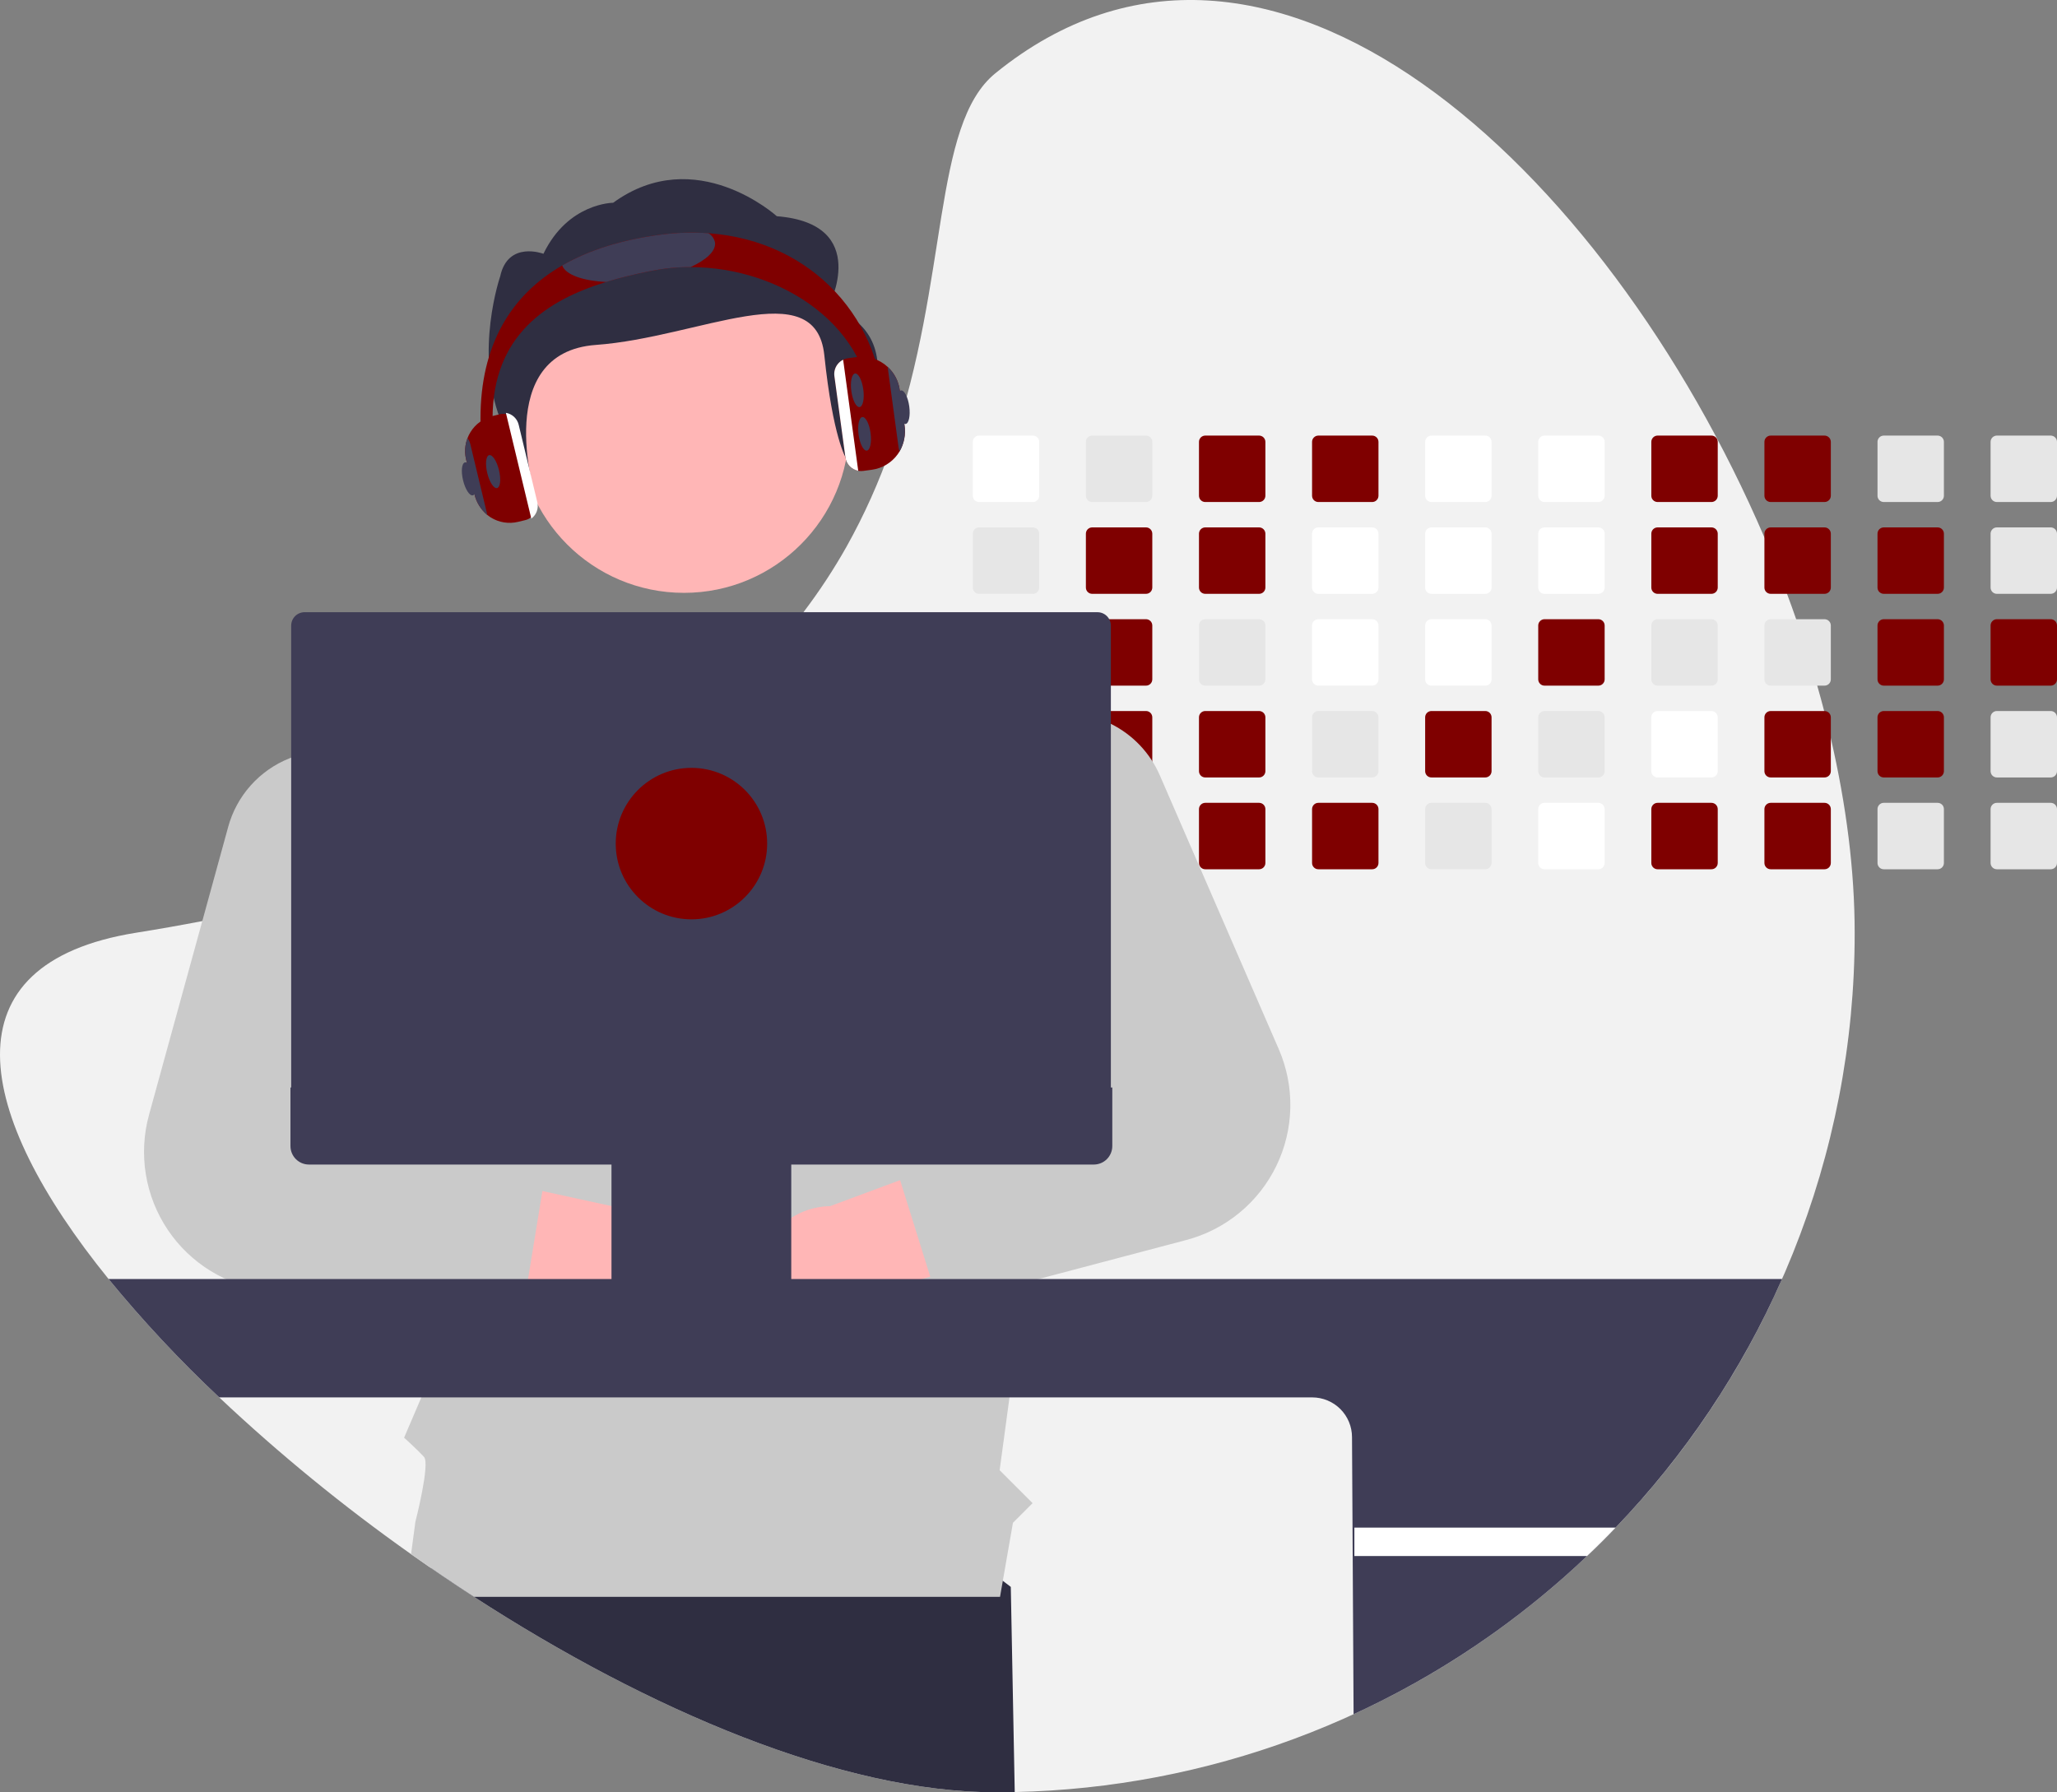 <svg width="272" height="237" viewBox="0 0 272 237" fill="none" xmlns="http://www.w3.org/2000/svg">
<rect x="0" y="0" width="272" height="237" fill="#808080" stroke="none"/>
<g clip-path="url(#clip0_504_278)">
<path d="M245.246 123.339C245.281 152.665 233.95 180.863 213.634 202.005C212.409 203.288 211.151 204.54 209.86 205.761C207.893 207.632 205.861 209.431 203.762 211.158C184.127 227.34 159.615 236.434 134.18 236.971C133.333 236.99 132.482 237 131.628 237C111.343 237 85.83 226.161 62.676 211.158C60.761 209.916 58.862 208.646 56.981 207.347C56.102 206.746 55.226 206.136 54.355 205.518C45.425 199.21 36.949 192.283 28.989 184.787C23.777 179.894 18.89 174.666 14.358 169.137C-3.432 147.185 -7.356 127.405 18.007 123.339C21.01 122.859 23.924 122.346 26.75 121.8C30.844 121.013 34.761 120.163 38.503 119.25C43.543 118.025 48.278 116.696 52.708 115.264C54.199 114.784 55.655 114.295 57.077 113.796C78.1 106.409 92.171 96.776 101.749 86.325C103.374 84.556 104.872 82.765 106.243 80.954C108.34 78.196 110.245 75.297 111.945 72.278C114.29 68.082 116.26 63.688 117.832 59.145L117.918 58.896C125.539 36.905 123.221 16.507 131.628 9.68C167.567 -19.505 212.31 22.058 233.311 71.071C234.369 73.541 235.365 76.026 236.298 78.525C236.717 79.642 237.121 80.76 237.51 81.881C238.533 84.802 239.462 87.73 240.295 90.666C240.615 91.786 240.92 92.904 241.21 94.022C241.52 95.228 241.818 96.431 242.093 97.634C244.136 106.441 245.246 115.126 245.246 123.339Z" fill="#F2F2F2"/>
<path d="M134.18 236.971C133.333 236.99 132.482 237 131.628 237C111.343 237 85.83 226.161 62.677 211.158C60.761 209.916 58.862 208.646 56.981 207.347L58.631 197.302L108.587 190.667L133.659 209.846L134.18 236.971Z" fill="#2F2E41"/>
<path d="M136.585 57.6H129.466C129.246 57.6 129.034 57.688 128.878 57.844C128.722 58 128.635 58.211 128.635 58.432V65.556C128.635 65.665 128.656 65.773 128.698 65.874C128.74 65.975 128.801 66.066 128.879 66.143C128.956 66.22 129.048 66.281 129.148 66.323C129.249 66.364 129.357 66.385 129.466 66.385H136.585C136.805 66.385 137.016 66.298 137.172 66.142C137.328 65.987 137.416 65.776 137.416 65.556V58.432C137.416 58.211 137.328 58 137.172 57.844C137.016 57.689 136.805 57.601 136.585 57.6Z" fill="white"/>
<path d="M136.585 69.741H129.466C129.246 69.741 129.034 69.829 128.878 69.984C128.722 70.14 128.635 70.352 128.635 70.573V77.697C128.635 77.806 128.656 77.914 128.698 78.015C128.74 78.115 128.801 78.207 128.879 78.284C128.956 78.361 129.048 78.422 129.148 78.463C129.249 78.505 129.357 78.526 129.466 78.525H136.585C136.805 78.526 137.016 78.438 137.172 78.283C137.328 78.128 137.416 77.917 137.416 77.697V70.573C137.416 70.352 137.328 70.141 137.172 69.985C137.016 69.829 136.805 69.741 136.585 69.741Z" fill="#E6E6E6"/>
<path d="M136.585 81.881H129.466C129.246 81.882 129.034 81.969 128.878 82.125C128.722 82.281 128.635 82.493 128.635 82.713V89.834C128.635 89.944 128.656 90.052 128.698 90.153C128.739 90.254 128.801 90.346 128.878 90.423C128.955 90.5 129.047 90.561 129.148 90.603C129.249 90.645 129.357 90.666 129.466 90.666H136.585C136.805 90.666 137.017 90.578 137.173 90.422C137.329 90.266 137.416 90.055 137.416 89.834V82.713C137.416 82.493 137.328 82.281 137.172 82.126C137.016 81.97 136.805 81.882 136.585 81.881Z" fill="#E6E6E6"/>
<path d="M137.404 94.707C137.368 94.515 137.267 94.342 137.117 94.217C136.968 94.092 136.78 94.023 136.585 94.022H129.466C129.246 94.022 129.034 94.11 128.878 94.266C128.722 94.422 128.635 94.633 128.635 94.854V101.975C128.635 102.084 128.656 102.193 128.698 102.294C128.739 102.395 128.801 102.486 128.878 102.564C128.955 102.641 129.047 102.702 129.148 102.744C129.249 102.786 129.357 102.807 129.466 102.807H136.585C136.805 102.807 137.017 102.719 137.173 102.563C137.329 102.407 137.416 102.196 137.416 101.975V94.854C137.417 94.804 137.413 94.755 137.404 94.707Z" fill="#E6E6E6"/>
<path d="M136.908 106.227C136.805 106.184 136.696 106.162 136.585 106.163H129.466C129.357 106.162 129.249 106.184 129.148 106.225C129.047 106.267 128.955 106.328 128.878 106.406C128.801 106.483 128.739 106.575 128.698 106.676C128.656 106.777 128.635 106.885 128.635 106.994V114.116C128.634 114.225 128.655 114.333 128.697 114.434C128.739 114.536 128.8 114.628 128.877 114.705C128.954 114.782 129.046 114.843 129.147 114.885C129.249 114.927 129.357 114.948 129.466 114.947H136.585C136.805 114.947 137.017 114.86 137.173 114.704C137.329 114.548 137.416 114.336 137.416 114.116V106.994C137.416 106.831 137.368 106.671 137.277 106.534C137.187 106.398 137.058 106.291 136.908 106.227Z" fill="#E6E6E6"/>
<path d="M151.539 57.6H144.42C144.199 57.6 143.988 57.688 143.832 57.844C143.676 58 143.589 58.211 143.589 58.432V65.556C143.589 65.665 143.61 65.773 143.652 65.874C143.694 65.975 143.755 66.066 143.832 66.143C143.91 66.22 144.001 66.281 144.102 66.323C144.203 66.364 144.311 66.385 144.42 66.385H151.539C151.759 66.385 151.97 66.298 152.126 66.142C152.281 65.987 152.369 65.776 152.37 65.556V58.432C152.369 58.211 152.282 58 152.126 57.844C151.97 57.689 151.759 57.601 151.539 57.6Z" fill="#E6E6E6"/>
<path d="M151.539 69.741H144.42C144.199 69.741 143.988 69.829 143.832 69.984C143.676 70.14 143.589 70.352 143.589 70.573V77.697C143.589 77.806 143.61 77.914 143.652 78.015C143.694 78.115 143.755 78.207 143.832 78.284C143.91 78.361 144.001 78.422 144.102 78.463C144.203 78.505 144.311 78.526 144.42 78.525H151.539C151.759 78.526 151.97 78.438 152.126 78.283C152.281 78.128 152.369 77.917 152.37 77.697V70.573C152.369 70.352 152.282 70.141 152.126 69.985C151.97 69.829 151.759 69.741 151.539 69.741Z" fill="#7F0000"/>
<path d="M151.539 81.881H144.42C144.199 81.882 143.988 81.969 143.832 82.125C143.676 82.281 143.589 82.493 143.589 82.713V89.834C143.588 89.944 143.61 90.052 143.651 90.153C143.693 90.254 143.754 90.346 143.832 90.423C143.909 90.5 144.001 90.561 144.101 90.603C144.202 90.645 144.311 90.666 144.42 90.666H151.539C151.759 90.666 151.971 90.578 152.126 90.422C152.282 90.266 152.37 90.055 152.37 89.834V82.713C152.369 82.493 152.282 82.281 152.126 82.126C151.97 81.97 151.759 81.882 151.539 81.881Z" fill="#7F0000"/>
<path d="M151.539 94.022H144.42C144.246 94.022 144.076 94.077 143.935 94.179C143.793 94.282 143.688 94.426 143.633 94.591C143.604 94.676 143.589 94.764 143.589 94.854V101.975C143.588 102.084 143.61 102.193 143.651 102.294C143.693 102.395 143.754 102.486 143.832 102.564C143.909 102.641 144.001 102.702 144.101 102.744C144.202 102.786 144.311 102.807 144.42 102.807H151.539C151.759 102.807 151.971 102.719 152.126 102.563C152.282 102.407 152.37 102.196 152.37 101.975V94.854C152.369 94.633 152.282 94.422 152.126 94.266C151.97 94.111 151.759 94.023 151.539 94.022Z" fill="#7F0000"/>
<path d="M151.539 106.163H144.42C144.311 106.162 144.202 106.184 144.101 106.225C144.001 106.267 143.909 106.328 143.832 106.406C143.754 106.483 143.693 106.575 143.651 106.676C143.61 106.777 143.588 106.885 143.589 106.994V114.116C143.588 114.225 143.61 114.333 143.651 114.434C143.693 114.535 143.754 114.627 143.832 114.704C143.909 114.782 144.001 114.843 144.101 114.885C144.202 114.926 144.311 114.948 144.42 114.947H151.539C151.759 114.947 151.971 114.86 152.126 114.704C152.282 114.548 152.37 114.336 152.37 114.116V106.994C152.37 106.774 152.282 106.562 152.126 106.406C151.971 106.25 151.759 106.163 151.539 106.163Z" fill="#E6E6E6"/>
<path d="M166.492 57.6H159.374C159.153 57.6 158.942 57.688 158.786 57.844C158.63 58 158.542 58.211 158.542 58.432V65.556C158.542 65.665 158.564 65.773 158.606 65.874C158.648 65.975 158.709 66.066 158.786 66.143C158.863 66.22 158.955 66.281 159.056 66.323C159.157 66.364 159.265 66.385 159.374 66.385H166.492C166.712 66.385 166.923 66.298 167.079 66.142C167.235 65.987 167.323 65.776 167.324 65.556V58.432C167.323 58.211 167.235 58 167.08 57.844C166.924 57.689 166.713 57.601 166.492 57.6Z" fill="#7F0000"/>
<path d="M166.492 69.741H159.374C159.153 69.741 158.942 69.829 158.786 69.984C158.63 70.14 158.542 70.352 158.542 70.573V77.697C158.542 77.806 158.564 77.914 158.606 78.015C158.648 78.115 158.709 78.207 158.786 78.284C158.863 78.361 158.955 78.422 159.056 78.463C159.157 78.505 159.265 78.526 159.374 78.525H166.492C166.712 78.526 166.923 78.438 167.079 78.283C167.235 78.128 167.323 77.917 167.324 77.697V70.573C167.323 70.352 167.235 70.141 167.08 69.985C166.924 69.829 166.713 69.741 166.492 69.741Z" fill="#7F0000"/>
<path d="M166.492 81.881H159.374C159.153 81.882 158.942 81.969 158.786 82.125C158.63 82.281 158.542 82.493 158.542 82.713V89.834C158.542 89.944 158.563 90.052 158.605 90.153C158.647 90.254 158.708 90.346 158.785 90.423C158.863 90.5 158.954 90.561 159.055 90.603C159.156 90.645 159.264 90.666 159.374 90.666H166.492C166.713 90.666 166.924 90.578 167.08 90.422C167.236 90.266 167.324 90.055 167.324 89.834V82.713C167.323 82.493 167.235 82.281 167.08 82.126C166.924 81.97 166.713 81.882 166.492 81.881Z" fill="#E6E6E6"/>
<path d="M166.492 94.022H159.374C159.153 94.022 158.942 94.11 158.786 94.266C158.63 94.422 158.542 94.633 158.542 94.854V101.975C158.542 102.084 158.563 102.193 158.605 102.294C158.647 102.395 158.708 102.486 158.785 102.564C158.863 102.641 158.954 102.702 159.055 102.744C159.156 102.786 159.264 102.807 159.374 102.807H166.492C166.713 102.807 166.924 102.719 167.08 102.563C167.236 102.407 167.324 102.196 167.324 101.975V94.854C167.323 94.633 167.235 94.422 167.08 94.266C166.924 94.111 166.713 94.023 166.492 94.022Z" fill="#7F0000"/>
<path d="M166.492 106.163H159.374C159.264 106.162 159.156 106.184 159.055 106.225C158.954 106.267 158.863 106.328 158.785 106.406C158.708 106.483 158.647 106.575 158.605 106.676C158.563 106.777 158.542 106.885 158.542 106.994V114.116C158.542 114.225 158.563 114.333 158.605 114.434C158.647 114.535 158.708 114.627 158.785 114.704C158.863 114.782 158.954 114.843 159.055 114.885C159.156 114.926 159.264 114.948 159.374 114.947H166.492C166.713 114.947 166.924 114.86 167.08 114.704C167.236 114.548 167.324 114.336 167.324 114.116V106.994C167.324 106.774 167.236 106.562 167.08 106.406C166.924 106.25 166.713 106.163 166.492 106.163Z" fill="#7F0000"/>
<path d="M181.446 57.6H174.327C174.107 57.6 173.896 57.688 173.74 57.844C173.584 58 173.496 58.211 173.496 58.432V65.556C173.496 65.665 173.518 65.773 173.56 65.874C173.601 65.975 173.663 66.066 173.74 66.143C173.817 66.22 173.909 66.281 174.01 66.323C174.11 66.364 174.218 66.385 174.327 66.385H181.446C181.666 66.385 181.877 66.298 182.033 66.142C182.189 65.987 182.277 65.776 182.278 65.556V58.432C182.277 58.211 182.189 58 182.033 57.844C181.878 57.689 181.666 57.601 181.446 57.6Z" fill="#7F0000"/>
<path d="M181.446 69.741H174.327C174.107 69.741 173.896 69.829 173.74 69.984C173.584 70.14 173.496 70.352 173.496 70.573V77.697C173.496 77.806 173.518 77.914 173.56 78.015C173.601 78.115 173.663 78.207 173.74 78.284C173.817 78.361 173.909 78.422 174.01 78.463C174.11 78.505 174.218 78.526 174.327 78.525H181.446C181.666 78.526 181.877 78.438 182.033 78.283C182.189 78.128 182.277 77.917 182.278 77.697V70.573C182.277 70.352 182.189 70.141 182.033 69.985C181.878 69.829 181.666 69.741 181.446 69.741Z" fill="white"/>
<path d="M181.446 81.881H174.327C174.107 81.882 173.896 81.969 173.74 82.125C173.584 82.281 173.496 82.493 173.496 82.713V89.834C173.496 89.944 173.517 90.052 173.559 90.153C173.601 90.254 173.662 90.346 173.739 90.423C173.816 90.5 173.908 90.561 174.009 90.603C174.11 90.645 174.218 90.666 174.327 90.666H181.446C181.667 90.666 181.878 90.578 182.034 90.422C182.19 90.266 182.278 90.055 182.278 89.834V82.713C182.277 82.493 182.189 82.281 182.033 82.126C181.878 81.97 181.666 81.882 181.446 81.881Z" fill="white"/>
<path d="M181.446 94.022H174.327C174.107 94.022 173.896 94.11 173.74 94.266C173.584 94.422 173.496 94.633 173.496 94.854V101.975C173.496 102.084 173.517 102.193 173.559 102.294C173.601 102.395 173.662 102.486 173.739 102.564C173.816 102.641 173.908 102.702 174.009 102.744C174.11 102.786 174.218 102.807 174.327 102.807H181.446C181.667 102.807 181.878 102.719 182.034 102.563C182.19 102.407 182.278 102.196 182.278 101.975V94.854C182.277 94.633 182.189 94.422 182.033 94.266C181.878 94.111 181.666 94.023 181.446 94.022Z" fill="#E6E6E6"/>
<path d="M181.446 106.163H174.327C174.218 106.162 174.11 106.184 174.009 106.225C173.908 106.267 173.816 106.328 173.739 106.406C173.662 106.483 173.601 106.575 173.559 106.676C173.517 106.777 173.496 106.885 173.496 106.994V114.116C173.496 114.225 173.517 114.333 173.559 114.434C173.601 114.535 173.662 114.627 173.739 114.704C173.816 114.782 173.908 114.843 174.009 114.885C174.11 114.926 174.218 114.948 174.327 114.947H181.446C181.667 114.947 181.878 114.86 182.034 114.704C182.19 114.548 182.278 114.336 182.278 114.116V106.994C182.278 106.774 182.19 106.562 182.034 106.406C181.878 106.25 181.667 106.163 181.446 106.163Z" fill="#7F0000"/>
<path d="M196.4 57.6H189.278C189.058 57.601 188.847 57.689 188.692 57.845C188.537 58.001 188.45 58.212 188.45 58.432V65.556C188.45 65.776 188.537 65.987 188.692 66.142C188.848 66.297 189.058 66.385 189.278 66.385H196.4C196.62 66.385 196.831 66.298 196.987 66.142C197.143 65.987 197.231 65.776 197.231 65.556V58.432C197.231 58.211 197.143 58 196.987 57.844C196.831 57.689 196.62 57.601 196.4 57.6Z" fill="white"/>
<path d="M196.4 69.741H189.278C189.058 69.742 188.847 69.829 188.692 69.985C188.537 70.141 188.45 70.352 188.45 70.573V77.697C188.45 77.917 188.537 78.127 188.692 78.283C188.848 78.438 189.058 78.525 189.278 78.525H196.4C196.62 78.526 196.831 78.438 196.987 78.283C197.143 78.128 197.231 77.917 197.231 77.697V70.573C197.231 70.352 197.143 70.141 196.987 69.985C196.831 69.829 196.62 69.741 196.4 69.741Z" fill="white"/>
<path d="M196.4 81.881H189.278C189.058 81.882 188.847 81.97 188.692 82.126C188.537 82.282 188.45 82.493 188.45 82.713V89.834C188.449 89.943 188.471 90.052 188.512 90.152C188.554 90.253 188.615 90.345 188.691 90.422C188.768 90.499 188.86 90.561 188.96 90.603C189.061 90.644 189.169 90.666 189.278 90.666H196.4C196.62 90.666 196.832 90.578 196.988 90.422C197.144 90.266 197.231 90.055 197.231 89.834V82.713C197.231 82.493 197.143 82.281 196.987 82.126C196.831 81.97 196.62 81.882 196.4 81.881Z" fill="white"/>
<path d="M196.4 94.022H189.278C189.058 94.023 188.847 94.111 188.692 94.267C188.537 94.423 188.45 94.634 188.45 94.854V101.975C188.449 102.084 188.471 102.192 188.512 102.293C188.554 102.394 188.615 102.485 188.691 102.563C188.768 102.64 188.86 102.701 188.96 102.743C189.061 102.785 189.169 102.807 189.278 102.807H196.4C196.62 102.807 196.832 102.719 196.988 102.563C197.144 102.407 197.231 102.196 197.231 101.975V94.854C197.231 94.633 197.143 94.422 196.987 94.266C196.831 94.111 196.62 94.023 196.4 94.022Z" fill="#7F0000"/>
<path d="M196.4 106.163H189.278C189.169 106.163 189.061 106.184 188.96 106.226C188.86 106.268 188.768 106.329 188.691 106.407C188.615 106.484 188.554 106.576 188.512 106.676C188.471 106.777 188.449 106.885 188.45 106.994V114.116C188.449 114.225 188.471 114.333 188.512 114.434C188.554 114.534 188.615 114.626 188.691 114.703C188.768 114.781 188.86 114.842 188.96 114.884C189.061 114.926 189.169 114.947 189.278 114.947H196.4C196.62 114.947 196.832 114.86 196.988 114.704C197.144 114.548 197.231 114.336 197.231 114.116V106.994C197.231 106.774 197.144 106.562 196.988 106.406C196.832 106.25 196.62 106.163 196.4 106.163Z" fill="#E6E6E6"/>
<path d="M211.354 57.6H204.232C204.012 57.601 203.801 57.689 203.646 57.845C203.491 58.001 203.403 58.212 203.403 58.432V65.556C203.403 65.776 203.491 65.987 203.646 66.142C203.801 66.297 204.012 66.385 204.232 66.385H211.354C211.574 66.385 211.785 66.298 211.941 66.142C212.096 65.987 212.184 65.776 212.185 65.556V58.432C212.184 58.211 212.097 58 211.941 57.844C211.785 57.689 211.574 57.601 211.354 57.6Z" fill="white"/>
<path d="M211.354 69.741H204.232C204.012 69.742 203.801 69.829 203.646 69.985C203.49 70.141 203.403 70.352 203.403 70.573V77.697C203.403 77.917 203.491 78.127 203.646 78.283C203.801 78.438 204.012 78.525 204.232 78.525H211.354C211.574 78.526 211.785 78.438 211.941 78.283C212.096 78.128 212.184 77.917 212.185 77.697V70.573C212.184 70.352 212.097 70.141 211.941 69.985C211.785 69.829 211.574 69.741 211.354 69.741Z" fill="white"/>
<path d="M211.354 81.881H204.232C204.012 81.882 203.801 81.97 203.646 82.126C203.49 82.282 203.403 82.493 203.403 82.713V89.834C203.403 89.943 203.424 90.052 203.466 90.152C203.507 90.253 203.568 90.345 203.645 90.422C203.722 90.499 203.814 90.561 203.914 90.603C204.015 90.644 204.123 90.666 204.232 90.666H211.354C211.574 90.666 211.786 90.578 211.941 90.422C212.097 90.266 212.185 90.055 212.185 89.834V82.713C212.184 82.493 212.097 82.281 211.941 82.126C211.785 81.97 211.574 81.882 211.354 81.881Z" fill="#7F0000"/>
<path d="M211.354 94.022H204.232C204.012 94.023 203.801 94.111 203.646 94.267C203.491 94.423 203.403 94.634 203.403 94.854V101.975C203.403 102.084 203.424 102.192 203.466 102.293C203.507 102.394 203.568 102.485 203.645 102.563C203.722 102.64 203.814 102.701 203.914 102.743C204.015 102.785 204.123 102.807 204.232 102.807H211.354C211.574 102.807 211.786 102.719 211.941 102.563C212.097 102.407 212.185 102.196 212.185 101.975V94.854C212.184 94.633 212.097 94.422 211.941 94.266C211.785 94.111 211.574 94.023 211.354 94.022Z" fill="#E6E6E6"/>
<path d="M211.354 106.163H204.232C204.123 106.163 204.015 106.184 203.914 106.226C203.814 106.268 203.722 106.329 203.645 106.407C203.568 106.484 203.507 106.576 203.466 106.676C203.424 106.777 203.403 106.885 203.403 106.994V114.116C203.403 114.225 203.424 114.333 203.466 114.434C203.507 114.534 203.568 114.626 203.645 114.703C203.722 114.781 203.814 114.842 203.914 114.884C204.015 114.926 204.123 114.947 204.232 114.947H211.354C211.574 114.947 211.786 114.86 211.941 114.704C212.097 114.548 212.185 114.336 212.185 114.116V106.994C212.185 106.774 212.097 106.562 211.941 106.406C211.786 106.25 211.574 106.163 211.354 106.163Z" fill="white"/>
<path d="M226.307 57.6H219.185C218.965 57.601 218.755 57.689 218.6 57.845C218.444 58.001 218.357 58.212 218.357 58.432V65.556C218.357 65.776 218.444 65.987 218.6 66.142C218.755 66.297 218.966 66.385 219.185 66.385H226.307C226.527 66.385 226.738 66.298 226.894 66.142C227.05 65.987 227.138 65.776 227.139 65.556V58.432C227.138 58.211 227.05 58 226.895 57.844C226.739 57.689 226.528 57.601 226.307 57.6Z" fill="#7F0000"/>
<path d="M226.307 69.741H219.185C218.965 69.742 218.755 69.829 218.599 69.985C218.444 70.141 218.357 70.352 218.357 70.573V77.697C218.357 77.917 218.444 78.127 218.6 78.283C218.755 78.438 218.966 78.525 219.185 78.525H226.307C226.527 78.526 226.738 78.438 226.894 78.283C227.05 78.128 227.138 77.917 227.139 77.697V70.573C227.138 70.352 227.05 70.141 226.895 69.985C226.739 69.829 226.528 69.741 226.307 69.741Z" fill="#7F0000"/>
<path d="M226.307 81.881H219.185C218.965 81.882 218.755 81.97 218.599 82.126C218.444 82.282 218.357 82.493 218.357 82.713V89.834C218.357 89.943 218.378 90.052 218.42 90.152C218.461 90.253 218.522 90.345 218.599 90.422C218.676 90.499 218.767 90.561 218.868 90.603C218.969 90.644 219.076 90.666 219.185 90.666H226.307C226.528 90.666 226.739 90.578 226.895 90.422C227.051 90.266 227.139 90.055 227.139 89.834V82.713C227.138 82.493 227.05 82.281 226.895 82.126C226.739 81.97 226.528 81.882 226.307 81.881Z" fill="#E6E6E6"/>
<path d="M226.307 94.022H219.185C218.965 94.023 218.755 94.111 218.6 94.267C218.444 94.423 218.357 94.634 218.357 94.854V101.975C218.357 102.084 218.378 102.192 218.42 102.293C218.461 102.394 218.522 102.485 218.599 102.563C218.676 102.64 218.767 102.701 218.868 102.743C218.969 102.785 219.076 102.807 219.185 102.807H226.307C226.528 102.807 226.739 102.719 226.895 102.563C227.051 102.407 227.139 102.196 227.139 101.975V94.854C227.138 94.633 227.05 94.422 226.895 94.266C226.739 94.111 226.528 94.023 226.307 94.022Z" fill="white"/>
<path d="M226.307 106.163H219.185C219.076 106.163 218.969 106.184 218.868 106.226C218.767 106.268 218.676 106.329 218.599 106.407C218.522 106.484 218.461 106.576 218.42 106.676C218.378 106.777 218.357 106.885 218.357 106.994V114.116C218.357 114.225 218.378 114.333 218.42 114.434C218.461 114.534 218.522 114.626 218.599 114.703C218.676 114.781 218.767 114.842 218.868 114.884C218.969 114.926 219.076 114.947 219.185 114.947H226.307C226.528 114.947 226.739 114.86 226.895 114.704C227.051 114.548 227.139 114.336 227.139 114.116V106.994C227.139 106.774 227.051 106.562 226.895 106.406C226.739 106.25 226.528 106.163 226.307 106.163Z" fill="#7F0000"/>
<path d="M241.261 57.6H234.139C233.919 57.601 233.708 57.689 233.553 57.845C233.398 58.001 233.311 58.212 233.311 58.432V65.556C233.311 65.776 233.398 65.987 233.554 66.142C233.709 66.297 233.92 66.385 234.139 66.385H241.261C241.481 66.385 241.692 66.298 241.848 66.142C242.004 65.987 242.092 65.776 242.093 65.556V58.432C242.092 58.211 242.004 58 241.848 57.844C241.693 57.689 241.481 57.601 241.261 57.6Z" fill="#7F0000"/>
<path d="M241.261 69.741H234.139C233.919 69.742 233.708 69.829 233.553 69.985C233.398 70.141 233.311 70.352 233.311 70.573V77.697C233.311 77.917 233.398 78.127 233.554 78.283C233.709 78.438 233.92 78.525 234.139 78.525H241.261C241.481 78.526 241.692 78.438 241.848 78.283C242.004 78.128 242.092 77.917 242.093 77.697V70.573C242.092 70.352 242.004 70.141 241.848 69.985C241.693 69.829 241.481 69.741 241.261 69.741Z" fill="#7F0000"/>
<path d="M241.261 81.881H234.139C233.919 81.882 233.708 81.97 233.553 82.126C233.398 82.282 233.311 82.493 233.311 82.713V89.834C233.311 89.943 233.332 90.052 233.373 90.152C233.415 90.253 233.476 90.345 233.553 90.422C233.63 90.499 233.721 90.561 233.822 90.603C233.922 90.644 234.03 90.666 234.139 90.666H241.261C241.482 90.666 241.693 90.578 241.849 90.422C242.005 90.266 242.092 90.055 242.093 89.834V82.713C242.092 82.493 242.004 82.281 241.848 82.126C241.693 81.97 241.481 81.882 241.261 81.881Z" fill="#E6E6E6"/>
<path d="M241.261 94.022H234.139C233.919 94.023 233.708 94.111 233.553 94.267C233.398 94.423 233.311 94.634 233.311 94.854V101.975C233.311 102.084 233.332 102.192 233.373 102.293C233.415 102.394 233.476 102.485 233.553 102.563C233.63 102.64 233.721 102.701 233.822 102.743C233.922 102.785 234.03 102.807 234.139 102.807H241.261C241.482 102.807 241.693 102.719 241.849 102.563C242.005 102.407 242.092 102.196 242.093 101.975V94.854C242.092 94.633 242.004 94.422 241.848 94.266C241.693 94.111 241.481 94.023 241.261 94.022Z" fill="#7F0000"/>
<path d="M241.261 106.163H234.139C234.03 106.163 233.922 106.184 233.822 106.226C233.721 106.268 233.63 106.329 233.553 106.407C233.476 106.484 233.415 106.576 233.373 106.676C233.332 106.777 233.311 106.885 233.311 106.994V114.116C233.311 114.225 233.332 114.333 233.373 114.434C233.415 114.534 233.476 114.626 233.553 114.703C233.63 114.781 233.721 114.842 233.822 114.884C233.922 114.926 234.03 114.947 234.139 114.947H241.261C241.482 114.947 241.693 114.86 241.849 114.704C242.005 114.548 242.092 114.336 242.093 114.116V106.994C242.092 106.774 242.005 106.562 241.849 106.406C241.693 106.25 241.482 106.163 241.261 106.163Z" fill="#7F0000"/>
<path d="M256.215 57.6H249.093C248.873 57.601 248.662 57.689 248.507 57.845C248.352 58.001 248.265 58.212 248.265 58.432V65.556C248.265 65.776 248.352 65.987 248.507 66.142C248.663 66.297 248.873 66.385 249.093 66.385H256.215C256.435 66.385 256.646 66.298 256.802 66.142C256.958 65.987 257.046 65.776 257.046 65.556V58.432C257.046 58.211 256.958 58 256.802 57.844C256.646 57.689 256.435 57.601 256.215 57.6Z" fill="#E6E6E6"/>
<path d="M256.215 69.741H249.093C248.873 69.742 248.662 69.829 248.507 69.985C248.352 70.141 248.265 70.352 248.265 70.573V77.697C248.265 77.917 248.352 78.127 248.507 78.283C248.663 78.438 248.873 78.525 249.093 78.525H256.215C256.435 78.526 256.646 78.438 256.802 78.283C256.958 78.128 257.046 77.917 257.046 77.697V70.573C257.046 70.352 256.958 70.141 256.802 69.985C256.646 69.829 256.435 69.741 256.215 69.741Z" fill="#7F0000"/>
<path d="M256.215 81.881H249.093C248.873 81.882 248.662 81.97 248.507 82.126C248.352 82.282 248.265 82.493 248.265 82.713V89.834C248.264 89.943 248.286 90.052 248.327 90.152C248.368 90.253 248.429 90.345 248.506 90.422C248.583 90.499 248.675 90.561 248.775 90.603C248.876 90.644 248.984 90.666 249.093 90.666H256.215C256.435 90.666 256.647 90.578 256.803 90.422C256.959 90.266 257.046 90.055 257.046 89.834V82.713C257.046 82.493 256.958 82.281 256.802 82.126C256.646 81.97 256.435 81.882 256.215 81.881Z" fill="#7F0000"/>
<path d="M256.215 94.022H249.093C248.873 94.023 248.662 94.111 248.507 94.267C248.352 94.423 248.265 94.634 248.265 94.854V101.975C248.264 102.084 248.286 102.192 248.327 102.293C248.368 102.394 248.429 102.485 248.506 102.563C248.583 102.64 248.675 102.701 248.775 102.743C248.876 102.785 248.984 102.807 249.093 102.807H256.215C256.435 102.807 256.647 102.719 256.803 102.563C256.959 102.407 257.046 102.196 257.046 101.975V94.854C257.046 94.633 256.958 94.422 256.802 94.266C256.646 94.111 256.435 94.023 256.215 94.022Z" fill="#7F0000"/>
<path d="M256.215 106.163H249.093C248.984 106.163 248.876 106.184 248.775 106.226C248.675 106.268 248.583 106.329 248.506 106.407C248.429 106.484 248.368 106.576 248.327 106.676C248.286 106.777 248.264 106.885 248.265 106.994V114.116C248.264 114.225 248.286 114.333 248.327 114.434C248.368 114.534 248.429 114.626 248.506 114.703C248.583 114.781 248.675 114.842 248.775 114.884C248.876 114.926 248.984 114.947 249.093 114.947H256.215C256.435 114.947 256.647 114.86 256.803 114.704C256.959 114.548 257.046 114.336 257.046 114.116V106.994C257.046 106.774 256.959 106.562 256.803 106.406C256.647 106.25 256.435 106.163 256.215 106.163Z" fill="#E6E6E6"/>
<path d="M271.168 57.6H264.047C263.827 57.601 263.616 57.689 263.461 57.845C263.305 58.001 263.218 58.212 263.218 58.432V65.556C263.218 65.776 263.306 65.987 263.461 66.142C263.616 66.297 263.827 66.385 264.047 66.385H271.168C271.388 66.385 271.6 66.298 271.755 66.142C271.911 65.987 271.999 65.776 272 65.556V58.432C271.999 58.211 271.911 58 271.756 57.844C271.6 57.689 271.389 57.601 271.168 57.6Z" fill="#E6E6E6"/>
<path d="M271.168 69.741H264.047C263.827 69.742 263.616 69.829 263.461 69.985C263.305 70.141 263.218 70.352 263.218 70.573V77.697C263.218 77.917 263.306 78.127 263.461 78.283C263.616 78.438 263.827 78.525 264.047 78.525H271.168C271.388 78.526 271.6 78.438 271.755 78.283C271.911 78.128 271.999 77.917 272 77.697V70.573C271.999 70.352 271.911 70.141 271.756 69.985C271.6 69.829 271.389 69.741 271.168 69.741Z" fill="#E6E6E6"/>
<path d="M271.168 81.881H264.047C263.827 81.882 263.616 81.97 263.461 82.126C263.305 82.282 263.218 82.493 263.218 82.713V89.834C263.218 89.943 263.239 90.052 263.281 90.152C263.322 90.253 263.383 90.345 263.46 90.422C263.537 90.499 263.628 90.561 263.729 90.603C263.83 90.644 263.938 90.666 264.047 90.666H271.168C271.389 90.666 271.6 90.578 271.756 90.422C271.912 90.266 272 90.055 272 89.834V82.713C271.999 82.493 271.911 82.281 271.756 82.126C271.6 81.97 271.389 81.882 271.168 81.881Z" fill="#7F0000"/>
<path d="M271.168 94.022H264.047C263.827 94.023 263.616 94.111 263.461 94.267C263.305 94.423 263.218 94.634 263.218 94.854V101.975C263.218 102.084 263.239 102.192 263.281 102.293C263.322 102.394 263.383 102.485 263.46 102.563C263.537 102.64 263.628 102.701 263.729 102.743C263.83 102.785 263.938 102.807 264.047 102.807H271.168C271.389 102.807 271.6 102.719 271.756 102.563C271.912 102.407 272 102.196 272 101.975V94.854C271.999 94.633 271.911 94.422 271.756 94.266C271.6 94.111 271.389 94.023 271.168 94.022Z" fill="#E6E6E6"/>
<path d="M271.168 106.163H264.047C263.938 106.163 263.83 106.184 263.729 106.226C263.628 106.268 263.537 106.329 263.46 106.407C263.383 106.484 263.322 106.576 263.281 106.676C263.239 106.777 263.218 106.885 263.218 106.994V114.116C263.218 114.225 263.239 114.333 263.281 114.434C263.322 114.534 263.383 114.626 263.46 114.703C263.537 114.781 263.628 114.842 263.729 114.884C263.83 114.926 263.938 114.947 264.047 114.947H271.168C271.389 114.947 271.6 114.86 271.756 114.704C271.912 114.548 272 114.336 272 114.116V106.994C272 106.774 271.912 106.562 271.756 106.406C271.6 106.25 271.389 106.163 271.168 106.163Z" fill="#E6E6E6"/>
<path d="M107.482 211.158H107.284L107.454 211.136L107.482 211.158Z" fill="#2F2E41"/>
<path d="M90.443 78.396C102.51 78.396 112.293 68.61 112.293 56.539C112.293 44.468 102.51 34.682 90.443 34.682C78.376 34.682 68.594 44.468 68.594 56.539C68.594 68.61 78.376 78.396 90.443 78.396Z" fill="#FFB6B6"/>
<path d="M109.577 40.514C109.577 40.514 115.292 29.585 102.72 28.592C102.72 28.592 92.002 18.866 81.077 26.814C81.077 26.814 75.118 26.814 71.86 33.559C71.86 33.559 67.173 31.781 66.143 36.54C66.143 36.54 62.714 46.475 66.143 55.416C69.573 64.358 70.712 65.351 70.712 65.351C70.712 65.351 65.076 46.605 78.793 45.611C92.509 44.618 107.858 36.043 109.001 46.972C110.144 57.9 111.865 60.593 111.865 60.593C111.865 60.593 122.722 44.985 109.577 40.514Z" fill="#2F2E41"/>
<path d="M146.962 110.405L146.892 110.776L146.102 114.947L140.643 143.803L140.32 145.502L139.642 149.095L138.715 153.996L136.658 164.857L136.07 167.97L135.849 169.137L135.773 169.547L135.162 172.768L134.976 173.741L133.486 184.787L132.184 194.413L136.54 198.771L133.943 201.368L132.239 211.135L132.242 211.158H62.676C59.862 209.334 57.089 207.454 54.355 205.517L54.928 201.231C54.928 201.231 56.898 193.575 56.069 192.66C55.244 191.745 53.434 190.111 53.434 190.111L55.715 184.787L56.031 184.048L55.5 173.034L55.487 172.768L55.312 169.137L55.289 168.67L55.254 167.969L54.579 153.996L54.566 153.765L54.362 149.53L54.17 145.502L54.087 143.803L53.265 126.806L52.708 115.264L52.222 105.216L54.176 104.553L75.075 97.448L83.732 86.19L101.749 86.325L110.569 86.392L125.286 100.046L128.635 101.645L128.66 101.658L131.062 102.807L137.151 105.715L143.588 108.792L146.892 110.369L146.962 110.405Z" fill="#CACACA"/>
<path d="M86.06 178.367C84.74 178.879 83.324 179.095 81.911 179C80.498 178.904 79.124 178.501 77.884 177.816C76.644 177.132 75.569 176.185 74.735 175.04C73.901 173.895 73.328 172.582 73.056 171.192L38.979 166.355L50.825 152.95L81.369 159.598C83.734 159.296 86.127 159.873 88.096 161.218C90.064 162.564 91.47 164.585 92.049 166.898C92.627 169.212 92.337 171.657 91.233 173.771C90.129 175.885 88.289 177.52 86.06 178.367Z" fill="#FFB6B6"/>
<path d="M70.867 153.996C70.235 153.195 69.342 152.643 68.343 152.438L54.362 149.53L52.926 149.232C52.091 149.058 51.303 148.71 50.613 148.21C49.922 147.71 49.345 147.069 48.919 146.331C48.477 145.555 48.209 144.693 48.135 143.803C48.069 142.995 48.165 142.181 48.42 141.41L53.265 126.806L56.408 117.331C56.789 116.188 57.014 114.999 57.077 113.796C57.252 110.466 56.222 107.185 54.176 104.553C52.377 102.24 49.883 100.567 47.06 99.781C44.238 98.996 41.238 99.139 38.503 100.19C38.423 100.219 38.34 100.251 38.26 100.283C36.299 101.066 34.547 102.295 33.142 103.872C31.737 105.45 30.718 107.332 30.166 109.371L26.75 121.8L19.705 147.422C19 149.989 18.858 152.678 19.288 155.305C19.718 157.932 20.71 160.436 22.197 162.644C23.684 164.852 25.63 166.712 27.902 168.098C30.175 169.484 32.719 170.362 35.363 170.673L55.5 173.034L64.819 174.128C65.897 174.257 66.984 173.976 67.863 173.34C68.743 172.704 69.35 171.759 69.565 170.695C69.58 170.637 69.592 170.578 69.6 170.519L69.824 169.137L71.72 157.499L71.74 157.38C71.838 156.787 71.812 156.179 71.661 155.596C71.511 155.013 71.24 154.468 70.867 153.996Z" fill="#CACACA"/>
<path d="M107.766 178.74C109.145 179.06 110.578 179.074 111.963 178.781C113.349 178.487 114.653 177.893 115.784 177.041C116.915 176.189 117.845 175.099 118.509 173.848C119.174 172.598 119.556 171.216 119.629 169.802L152.684 160.206L139.066 148.606L109.765 159.497C107.381 159.532 105.093 160.44 103.334 162.05C101.575 163.659 100.467 165.858 100.221 168.23C99.975 170.602 100.607 172.982 101.997 174.919C103.388 176.856 105.441 178.216 107.766 178.74Z" fill="#FFB6B6"/>
<path d="M169.096 138.742L153.374 102.548C152.088 99.576 149.792 97.156 146.892 95.718C145.996 95.276 145.054 94.933 144.084 94.694C143.934 94.655 143.784 94.62 143.633 94.591C141.576 94.142 139.443 94.182 137.404 94.707C135.54 95.186 133.798 96.052 132.291 97.25C130.785 98.448 129.547 99.95 128.66 101.658C128.651 101.672 128.642 101.687 128.635 101.703C127.644 103.621 127.117 105.744 127.096 107.903C127.076 110.062 127.562 112.195 128.516 114.132L128.711 114.522L139.821 136.842C140.201 137.605 140.414 138.44 140.448 139.292C140.483 140.144 140.336 140.993 140.019 141.784C139.702 142.575 139.221 143.29 138.609 143.883C137.996 144.475 137.265 144.931 136.463 145.221L135.683 145.502L121.65 150.573C120.597 150.949 119.731 151.719 119.234 152.72C118.738 153.722 118.649 154.878 118.986 155.944L119.022 156.056L122.955 168.648C122.974 168.705 122.993 168.763 123.016 168.82C123.05 168.929 123.093 169.035 123.144 169.137C123.562 170.075 124.301 170.833 125.228 171.275C126.154 171.716 127.208 171.812 128.2 171.546L135.773 169.547L137.317 169.137L156.873 163.971C159.446 163.29 161.842 162.062 163.896 160.37C165.951 158.677 167.615 156.56 168.776 154.165C169.937 151.769 170.566 149.15 170.621 146.488C170.677 143.827 170.156 141.184 169.096 138.742Z" fill="#CACACA"/>
<path d="M14.358 169.137C18.89 174.666 23.777 179.894 28.989 184.787H173.528C174.92 184.789 176.255 185.344 177.24 186.329C178.224 187.315 178.778 188.65 178.779 190.043L178.987 226.683C187.879 222.596 196.206 217.378 203.762 211.158C205.859 209.433 207.892 207.634 209.86 205.761C211.149 204.539 212.407 203.287 213.634 202.005C222.832 192.419 230.281 181.295 235.642 169.137H14.358Z" fill="#3F3D56"/>
<path d="M213.634 202.005C212.409 203.288 211.151 204.54 209.86 205.761H179.092V202.005H213.634Z" fill="white"/>
<path d="M146.674 81.881C146.522 81.601 146.298 81.366 146.023 81.203C145.749 81.04 145.436 80.954 145.117 80.954H40.275C39.805 80.955 39.354 81.142 39.022 81.475C38.69 81.808 38.503 82.259 38.503 82.729V145.502H146.892V82.729C146.894 82.433 146.819 82.141 146.674 81.881Z" fill="#3F3D56"/>
<path d="M38.408 143.802V151.549C38.408 151.87 38.471 152.188 38.594 152.485C38.717 152.781 38.897 153.051 39.124 153.278C39.351 153.505 39.62 153.685 39.917 153.808C40.214 153.931 40.532 153.994 40.853 153.994H80.858V169.282H80.327C80.285 169.282 80.244 169.29 80.205 169.306C80.167 169.322 80.132 169.345 80.102 169.375C80.073 169.404 80.049 169.439 80.033 169.478C80.017 169.516 80.009 169.558 80.009 169.599V170.663C80.009 170.704 80.017 170.746 80.033 170.784C80.049 170.823 80.073 170.858 80.102 170.887C80.132 170.917 80.167 170.94 80.205 170.956C80.244 170.972 80.285 170.98 80.327 170.98H105.162C105.203 170.98 105.245 170.972 105.283 170.956C105.322 170.94 105.357 170.917 105.386 170.887C105.416 170.858 105.439 170.823 105.455 170.784C105.471 170.746 105.479 170.704 105.479 170.663V169.599C105.479 169.558 105.471 169.516 105.455 169.478C105.439 169.439 105.416 169.404 105.386 169.375C105.357 169.345 105.322 169.322 105.283 169.306C105.245 169.29 105.203 169.282 105.162 169.282H104.63V153.994H144.636C144.957 153.994 145.275 153.931 145.571 153.808C145.868 153.685 146.137 153.505 146.364 153.278C146.591 153.051 146.771 152.781 146.894 152.485C147.017 152.188 147.08 151.87 147.08 151.549V143.802H38.408Z" fill="#3F3D56"/>
<path d="M91.431 121.57C96.96 121.57 101.443 117.086 101.443 111.554C101.443 106.023 96.96 101.539 91.431 101.539C85.902 101.539 81.419 106.023 81.419 111.554C81.419 117.086 85.902 121.57 91.431 121.57Z" fill="#7F0000"/>
<path d="M116.94 55.345H115.341C115.341 43.252 103.377 35.328 91.308 35.321C89.552 35.316 87.801 35.487 86.079 35.83C84.141 36.217 82.13 36.681 80.153 37.286C72.36 39.675 65.133 44.295 65.133 55.345C65.131 57.491 65.404 59.628 65.945 61.705L64.397 62.108C63.823 59.899 63.533 57.627 63.534 55.345C63.534 45.69 67.496 39.058 74.34 35.104C77.937 33.024 82.328 31.684 87.359 31.031C89.452 30.753 91.568 30.689 93.674 30.839C107.554 31.838 116.94 42.484 116.94 55.345Z" fill="#7F0000"/>
<path d="M119.604 56.231L118.974 51.573C118.818 50.397 118.252 49.313 117.375 48.514C116.812 47.994 116.138 47.608 115.403 47.386C114.669 47.165 113.894 47.113 113.137 47.235L112.136 47.372C111.863 47.408 111.599 47.498 111.36 47.638C111.121 47.776 110.912 47.961 110.745 48.182C110.577 48.401 110.454 48.652 110.383 48.919C110.312 49.187 110.295 49.466 110.333 49.74L111.788 60.469C111.848 60.907 112.044 61.314 112.348 61.634C112.652 61.954 113.049 62.17 113.483 62.251C113.611 62.277 113.742 62.29 113.873 62.29C113.967 62.29 114.061 62.283 114.154 62.271L115.274 62.12C115.956 62.03 116.613 61.8 117.203 61.447C117.794 61.093 118.306 60.622 118.708 60.063C118.795 59.942 118.878 59.817 118.955 59.689C119.554 58.642 119.783 57.424 119.604 56.231Z" fill="#7F0000"/>
<path d="M111.49 47.568C111.197 47.71 110.941 47.921 110.745 48.182C110.577 48.401 110.454 48.652 110.383 48.92C110.312 49.187 110.295 49.466 110.333 49.74L111.788 60.47C111.848 60.907 112.044 61.314 112.348 61.634C112.652 61.954 113.049 62.17 113.483 62.252L111.49 47.568Z" fill="white"/>
<path d="M119.604 56.231L118.974 51.573C118.818 50.397 118.252 49.313 117.375 48.514L118.823 59.19C118.845 59.361 118.889 59.529 118.954 59.689C119.554 58.642 119.783 57.424 119.604 56.231Z" fill="#3F3D56"/>
<path d="M114.625 59.587C115.062 59.527 115.282 58.486 115.116 57.26C114.95 56.035 114.46 55.089 114.023 55.149C113.585 55.208 113.365 56.25 113.531 57.475C113.698 58.701 114.187 59.646 114.625 59.587Z" fill="#3F3D56"/>
<path d="M113.665 53.828C114.103 53.769 114.323 52.727 114.156 51.502C113.99 50.276 113.501 49.331 113.063 49.39C112.626 49.45 112.406 50.491 112.572 51.717C112.738 52.942 113.228 53.888 113.665 53.828Z" fill="#3F3D56"/>
<path d="M119.741 56.068C120.179 56.008 120.399 54.967 120.233 53.741C120.066 52.516 119.577 51.57 119.139 51.63C118.702 51.689 118.482 52.731 118.648 53.956C118.814 55.182 119.304 56.127 119.741 56.068Z" fill="#3F3D56"/>
<path d="M91.308 35.321C89.552 35.316 87.801 35.487 86.079 35.83C84.141 36.217 82.13 36.681 80.153 37.286C77.067 37.135 74.797 36.336 74.34 35.104C77.937 33.024 82.328 31.684 87.358 31.031C89.452 30.753 91.568 30.689 93.674 30.839C93.897 30.97 94.09 31.147 94.24 31.357C94.39 31.568 94.494 31.808 94.544 32.062C94.695 33.175 93.425 34.358 91.308 35.321Z" fill="#3F3D56"/>
<path d="M70.892 66.445L68.43 56.205C68.342 55.836 68.147 55.5 67.869 55.241C67.592 54.982 67.244 54.811 66.869 54.749C66.763 54.733 66.656 54.724 66.549 54.724C66.398 54.724 66.248 54.743 66.102 54.778L65.148 55.009C63.922 55.306 62.862 56.077 62.203 57.154C61.544 58.231 61.34 59.526 61.634 60.754L62.737 65.348C62.989 66.43 63.589 67.398 64.445 68.106C64.584 68.218 64.729 68.321 64.88 68.416C65.416 68.752 66.014 68.977 66.638 69.079C67.263 69.18 67.901 69.155 68.516 69.005L69.466 68.774C69.717 68.716 69.953 68.606 70.16 68.451C70.467 68.227 70.701 67.917 70.831 67.56C70.961 67.203 70.983 66.815 70.892 66.445Z" fill="#7F0000"/>
<path d="M65.73 64.54C66.159 64.437 66.273 63.378 65.983 62.176C65.694 60.973 65.112 60.082 64.682 60.186C64.253 60.289 64.139 61.348 64.429 62.55C64.718 63.752 65.3 64.644 65.73 64.54Z" fill="#3F3D56"/>
<path d="M62.532 65.5C62.961 65.397 63.075 64.338 62.785 63.136C62.496 61.933 61.914 61.042 61.484 61.145C61.055 61.249 60.941 62.307 61.231 63.51C61.52 64.712 62.102 65.603 62.532 65.5Z" fill="#3F3D56"/>
<path d="M71.049 66.407L68.586 56.167C68.49 55.767 68.279 55.404 67.978 55.124C67.677 54.844 67.3 54.66 66.895 54.593L70.256 68.579C70.588 68.336 70.84 68 70.981 67.613C71.122 67.227 71.146 66.807 71.049 66.407Z" fill="white"/>
<path d="M62.19 58.726C62.123 58.441 61.995 58.174 61.816 57.942C61.47 58.839 61.407 59.82 61.634 60.754L62.737 65.348C62.989 66.43 63.589 67.399 64.445 68.106L62.19 58.726Z" fill="#3F3D56"/>
</g>
<defs>
<clipPath id="clip0_504_278">
<rect width="272" height="237" fill="white"/>
</clipPath>
</defs>
</svg>
